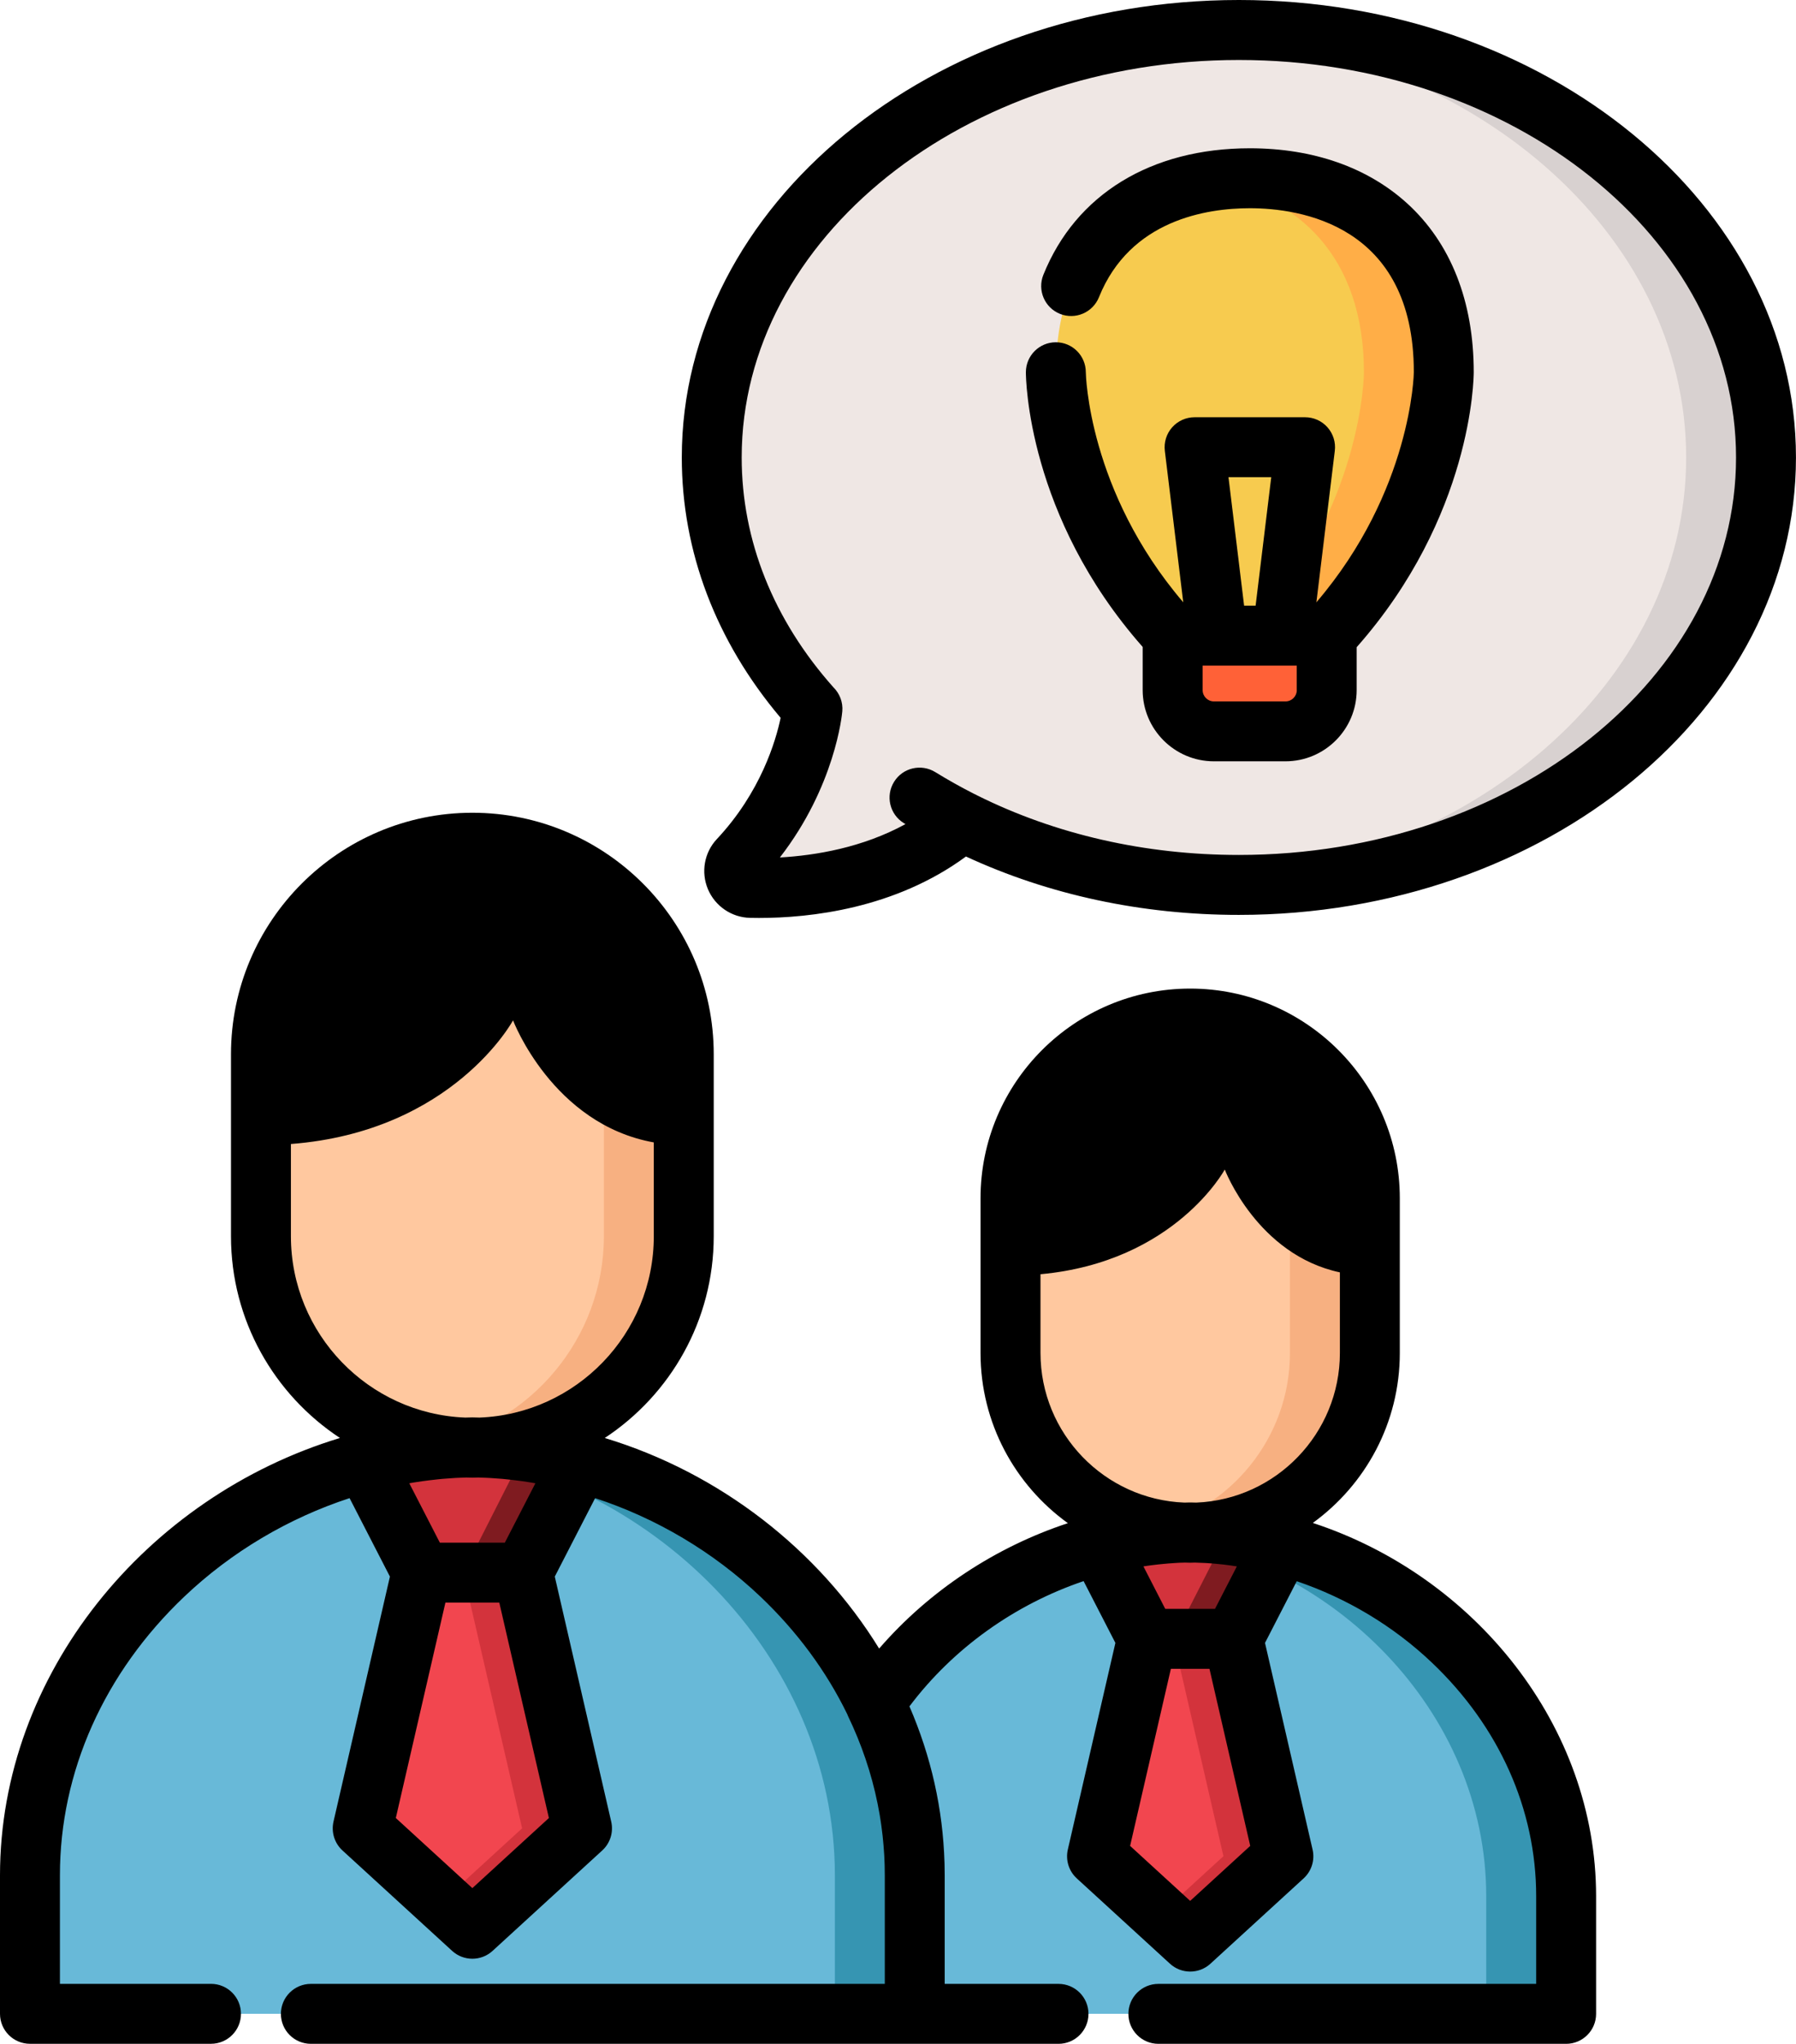 <?xml version="1.0" encoding="iso-8859-1"?>
<!-- Generator: Adobe Illustrator 21.1.0, SVG Export Plug-In . SVG Version: 6.00 Build 0)  -->
<svg version="1.1" id="Layer_1" xmlns="http://www.w3.org/2000/svg" xmlns:xlink="http://www.w3.org/1999/xlink" x="0px" y="0px"
	 viewBox="180.626 367 52.748 60" style="enable-background:new 180.626 367 52.748 60;" xml:space="preserve">
<g>
	<path style="fill:#68B9D8;" d="M215.581,411.988c-3.747,0.051-7.241,2.043-9.258,5.007c0.746,1.549,1.168,3.261,1.168,5.058v4.067
		h8.09h11.042v-3.456C226.623,416.837,221.408,412.068,215.581,411.988z"/>
	<path style="fill:#3695B2;" d="M215.581,411.988c-0.394,0.005-0.784,0.033-1.171,0.08c5.334,0.652,9.866,5.164,9.866,10.596v3.456
		h2.347v-3.456C226.623,416.837,221.408,412.068,215.581,411.988z"/>
	<path style="fill:#68B9D8;" d="M194.499,426.12h-12.993v-4.067c0-6.856,6.137-12.469,12.993-12.563
		c6.856,0.094,12.993,5.706,12.993,12.563v4.067H194.499z"/>
	<path style="fill:#3695B2;" d="M194.499,409.49c-0.394,0.005-0.785,0.03-1.173,0.071c6.367,0.673,11.82,6.029,11.82,12.492v4.067
		h2.347v-4.067C207.492,415.197,201.355,409.584,194.499,409.49z"/>
	<polygon style="fill:#F2464F;" points="194.499,423.623 191.278,420.675 193.007,413.168 194.499,413.168 195.99,413.168 
		197.72,420.675 	"/>
	<g>
		<polygon style="fill:#D3333C;" points="195.99,413.168 194.499,413.168 194.23,413.168 195.96,420.675 193.619,422.818 
			194.499,423.623 197.72,420.675 		"/>
		<path style="fill:#D3333C;" d="M195.99,413.168h-1.491h-1.491l-1.668-3.241c1.021-0.271,2.081-0.422,3.159-0.437
			c1.078,0.015,2.138,0.166,3.159,0.437L195.99,413.168z"/>
	</g>
	<path style="fill:#7F1B20;" d="M196.037,409.605l-1.807,3.563h0.269h1.491l1.668-3.241
		C197.127,409.787,196.586,409.679,196.037,409.605z"/>
	<path style="fill:#FFC89F;" d="M215.581,411.997L215.581,411.997c2.902,0,5.277-2.375,5.277-5.277v-4.541
		c0-2.902-2.375-5.277-5.277-5.277l0,0c-2.902,0-5.277,2.375-5.277,5.277v4.541C210.305,409.622,212.679,411.997,215.581,411.997z"
		/>
	<path style="fill:#F7B081;" d="M215.581,396.903L215.581,396.903c-0.403,0-0.796,0.047-1.173,0.134
		c2.342,0.537,4.103,2.644,4.103,5.143v4.541c0,2.499-1.761,4.605-4.103,5.143c0.378,0.087,0.77,0.134,1.173,0.134l0,0
		c2.902,0,5.277-2.375,5.277-5.277v-4.541C220.858,399.277,218.484,396.903,215.581,396.903z"/>
	<path style="fill:#FFC89F;" d="M194.499,409.501L194.499,409.501c3.415,0,6.209-2.794,6.209-6.209v-5.343
		c0-3.415-2.794-6.209-6.209-6.209l0,0c-3.415,0-6.209,2.794-6.209,6.209v5.343C188.289,406.707,191.084,409.501,194.499,409.501z"
		/>
	<path style="fill:#F7B081;" d="M194.499,391.739L194.499,391.739c-0.401,0-0.793,0.04-1.173,0.113
		c2.859,0.553,5.036,3.082,5.036,6.096v5.343c0,3.014-2.177,5.543-5.036,6.096c0.38,0.073,0.772,0.113,1.173,0.113l0,0
		c3.415,0,6.209-2.794,6.209-6.209v-5.343C200.708,394.533,197.914,391.739,194.499,391.739z"/>
	<path style="fill:#D3333C;" d="M216.849,415.113h-1.267h-1.267l-1.417-2.754c0.868-0.23,1.769-0.359,2.685-0.371
		c0.916,0.013,1.817,0.141,2.685,0.371L216.849,415.113z"/>
	<path style="fill:#7F1B20;" d="M216.65,412.056l-1.561,3.057h0.493h1.267l1.417-2.754
		C217.738,412.219,217.198,412.118,216.65,412.056z"/>
	<polygon style="fill:#F2464F;" points="215.581,423.998 212.844,421.493 214.314,415.113 215.581,415.113 216.849,415.113 
		218.318,421.493 	"/>
	<polygon style="fill:#D3333C;" points="216.849,415.113 215.581,415.113 215.089,415.113 216.558,421.493 214.701,423.193 
		215.581,423.998 218.318,421.493 	"/>
	<path style="fill:#EFE7E4;" d="M217.012,367.88c-8.55,0-15.482,5.618-15.482,12.549c0,2.757,1.097,5.307,2.957,7.378l0.002-0.002
		c0,0-0.208,2.343-2.168,4.431c-0.29,0.309-0.07,0.821,0.353,0.83c1.494,0.032,4.159-0.199,6.209-1.955l-0.042-0.024
		c2.372,1.197,5.171,1.891,8.171,1.891c8.55,0,15.482-5.618,15.482-12.549C232.494,373.499,225.563,367.88,217.012,367.88z"/>
	<path style="fill:#D8D1D0;" d="M217.012,367.88c-0.395,0-0.786,0.012-1.173,0.036c8.002,0.486,14.309,5.903,14.309,12.513
		c0,6.609-6.303,12.025-14.303,12.513c0.386,0.023,0.775,0.036,1.168,0.036c8.55,0,15.482-5.618,15.482-12.549
		C232.494,373.499,225.563,367.88,217.012,367.88z"/>
	<path style="fill:#F7CB4F;" d="M217.334,385.661h2.263c3.433-3.705,3.433-7.732,3.433-7.732c0-3.891-2.55-5.696-5.696-5.696
		s-5.696,1.805-5.696,5.696c0,0,0,4.027,3.433,7.732H217.334z"/>
	<path style="fill:#FFAE47;" d="M217.334,372.233c-0.402,0-0.795,0.03-1.173,0.09c2.583,0.407,4.523,2.213,4.523,5.606
		c0,0,0,4.027-3.433,7.732h0.084h2.263c3.433-3.705,3.433-7.732,3.433-7.732C223.03,374.038,220.48,372.233,217.334,372.233z"/>
	<path style="fill:#FF6137;" d="M218.381,388.471h-2.101c-0.669,0-1.212-0.543-1.212-1.212v-1.599h4.524v1.599
		C219.592,387.929,219.05,388.471,218.381,388.471z"/>
	<path d="M219.183,411.709c1.546-1.12,2.555-2.938,2.555-4.989v-4.541c0-3.395-2.762-6.157-6.157-6.157
		c-3.395,0-6.157,2.762-6.157,6.157v4.541c0,2.055,1.013,3.877,2.565,4.996c-2.126,0.701-4.067,1.978-5.543,3.681
		c-1.786-2.901-4.673-5.156-8.058-6.182c1.926-1.269,3.2-3.449,3.2-5.923v-5.343c0-3.909-3.18-7.089-7.089-7.089
		c-3.909,0-7.089,3.18-7.089,7.089v5.343c0,2.474,1.274,4.654,3.2,5.923c-5.697,1.727-9.984,6.935-9.984,12.838v4.067
		c0,0.486,0.394,0.88,0.88,0.88h5.317c0.486,0,0.88-0.394,0.88-0.88s-0.394-0.88-0.88-0.88h-4.437v-3.187
		c0-3.037,1.297-5.942,3.652-8.18c1.389-1.319,3.065-2.307,4.855-2.892l1.185,2.303l-1.657,7.193
		c-0.071,0.309,0.029,0.633,0.263,0.847l3.221,2.948c0.168,0.154,0.381,0.231,0.594,0.231s0.426-0.077,0.594-0.231l3.221-2.948
		c0.234-0.214,0.335-0.538,0.263-0.847l-1.657-7.193l1.185-2.303c1.79,0.585,3.466,1.573,4.855,2.892
		c1.08,1.026,1.937,2.193,2.549,3.449c0.007,0.018,0.013,0.037,0.022,0.054c0.4,0.831,0.69,1.689,0.868,2.565
		c0.003,0.014,0.006,0.028,0.008,0.042c0.015,0.076,0.029,0.152,0.043,0.229c0.005,0.026,0.009,0.052,0.014,0.078
		c0.011,0.065,0.021,0.13,0.031,0.195c0.005,0.035,0.011,0.07,0.015,0.105c0.008,0.057,0.015,0.115,0.022,0.173
		c0.005,0.041,0.01,0.081,0.015,0.122c0.006,0.054,0.011,0.108,0.016,0.162c0.004,0.043,0.009,0.087,0.012,0.13
		c0.004,0.054,0.008,0.109,0.012,0.164c0.003,0.043,0.006,0.085,0.009,0.128c0.003,0.061,0.006,0.122,0.008,0.183
		c0.001,0.036,0.003,0.072,0.004,0.109c0.003,0.097,0.004,0.195,0.004,0.293v3.187h-16.856c-0.486,0-0.88,0.394-0.88,0.88
		s0.394,0.88,0.88,0.88h17.736h4.222c0.486,0,0.88-0.394,0.88-0.88s-0.394-0.88-0.88-0.88h-3.342v-3.187
		c0-0.111-0.002-0.222-0.005-0.332c0-0.011-0.001-0.022-0.001-0.033c-0.046-1.579-0.392-3.121-1.03-4.595
		c1.29-1.713,3.103-2.996,5.115-3.677l0.934,1.814l-1.397,6.066c-0.071,0.309,0.029,0.633,0.263,0.847l2.737,2.505
		c0.168,0.154,0.381,0.231,0.594,0.231c0.213,0,0.426-0.077,0.594-0.231l2.737-2.505c0.234-0.214,0.335-0.538,0.263-0.847
		l-1.397-6.066l0.932-1.811c1.462,0.495,2.832,1.309,3.97,2.39c1.975,1.876,3.062,4.311,3.062,6.855v2.576h-11.096
		c-0.486,0-0.88,0.394-0.88,0.88s0.394,0.88,0.88,0.88h11.976c0.486,0,0.88-0.394,0.88-0.88v-3.456
		C227.503,417.679,223.949,413.27,219.183,411.709z M194.499,422.43l-2.248-2.058l1.457-6.325h1.582l1.457,6.325L194.499,422.43z
		 M192.647,410.545c0.04-0.007,0.08-0.014,0.12-0.021c0.015-0.002,0.029-0.004,0.044-0.007c0.142-0.023,0.284-0.042,0.427-0.06
		c0.077-0.009,0.153-0.018,0.23-0.026c0.049-0.005,0.097-0.01,0.146-0.015c0.125-0.011,0.249-0.02,0.374-0.027
		c0.035-0.002,0.07-0.004,0.105-0.005c0.076-0.004,0.153-0.006,0.229-0.008c0.059,0.001,0.117,0.004,0.177,0.004
		s0.118-0.003,0.177-0.004c0.076,0.002,0.153,0.004,0.229,0.008c0.035,0.002,0.07,0.003,0.105,0.005
		c0.125,0.007,0.249,0.016,0.374,0.027c0.049,0.004,0.097,0.01,0.146,0.015c0.077,0.008,0.153,0.017,0.23,0.026
		c0.142,0.017,0.285,0.037,0.426,0.06c0.015,0.002,0.029,0.004,0.044,0.007c0.04,0.007,0.08,0.014,0.12,0.021l-0.897,1.743h-1.909
		L192.647,410.545z M194.709,408.616c-0.066-0.002-0.132-0.004-0.198-0.005c0,0,0,0,0,0h0c-0.008,0-0.016,0-0.024,0l0,0c0,0,0,0,0,0
		c-0.066,0.001-0.132,0.003-0.198,0.005c-2.841-0.111-5.119-2.456-5.119-5.324v-2.707c4.761-0.367,6.524-3.63,6.524-3.63
		s1.157,3.049,4.134,3.583v2.753C199.828,406.16,197.551,408.505,194.709,408.616z M215.581,422.805l-1.764-1.615l1.197-5.197h1.134
		l1.197,5.197L215.581,422.805z M214.208,412.985c0.04-0.006,0.08-0.012,0.12-0.018c0.04-0.006,0.079-0.011,0.119-0.016
		c0.061-0.008,0.123-0.016,0.185-0.022c0.05-0.006,0.1-0.01,0.15-0.015c0.054-0.005,0.108-0.01,0.162-0.015
		c0.063-0.005,0.126-0.009,0.188-0.013c0.043-0.003,0.086-0.006,0.129-0.008c0.055-0.003,0.11-0.004,0.165-0.005
		c0.052,0.001,0.103,0.004,0.155,0.004c0.046,0,0.092-0.002,0.137-0.004c0.101,0.003,0.202,0.006,0.303,0.012
		c0.032,0.002,0.065,0.004,0.097,0.006c0.141,0.01,0.282,0.022,0.422,0.038c0.004,0,0.008,0.001,0.011,0.001
		c0.134,0.015,0.268,0.035,0.401,0.055l-0.642,1.247h-1.461L214.208,412.985z M215.761,411.112
		c-0.056-0.002-0.111-0.004-0.167-0.004l0,0c-0.008,0-0.016,0-0.024,0h0c-0.001,0-0.002,0-0.004,0
		c-0.052,0.001-0.103,0.003-0.154,0.004c-2.346-0.09-4.227-2.025-4.227-4.393v-2.311c3.947-0.361,5.412-3.074,5.412-3.074
		s0.949,2.501,3.381,3.019v2.366C219.978,409.084,218.102,411.018,215.761,411.112z"/>
	<path d="M217.012,367c-9.022,0-16.362,6.024-16.362,13.429c0,2.761,1.002,5.395,2.903,7.645c-0.14,0.669-0.583,2.184-1.874,3.56
		c-0.369,0.393-0.471,0.969-0.262,1.468c0.211,0.501,0.696,0.832,1.238,0.844c0.084,0.002,0.171,0.003,0.262,0.003
		c1.498,0,3.993-0.27,6.079-1.804c2.434,1.126,5.167,1.714,8.015,1.714c9.022,0,16.362-6.024,16.362-13.429
		C233.374,373.025,226.034,367,217.012,367z M217.012,392.099c-2.754,0-5.383-0.601-7.686-1.748
		c-0.031-0.018-0.063-0.034-0.096-0.048c-0.388-0.197-0.766-0.409-1.135-0.636c-0.414-0.255-0.956-0.128-1.211,0.286
		c-0.256,0.413-0.128,0.956,0.286,1.211c0.016,0.01,0.033,0.02,0.049,0.03c-1.263,0.69-2.638,0.92-3.688,0.979
		c1.62-2.089,1.825-4.192,1.833-4.289c0.024-0.268-0.077-0.524-0.259-0.704c-1.764-1.981-2.696-4.314-2.696-6.75
		c0-6.435,6.55-11.669,14.602-11.669c8.051,0,14.602,5.235,14.602,11.669C231.614,386.864,225.064,392.099,217.012,392.099z"/>
	<path d="M221.954,372.971c-1.164-1.058-2.761-1.618-4.62-1.618c-2.904,0-5.115,1.354-6.065,3.716
		c-0.181,0.451,0.037,0.964,0.488,1.145c0.451,0.181,0.963-0.037,1.145-0.488c0.915-2.273,3.169-2.613,4.432-2.613
		c1.448,0,4.816,0.469,4.816,4.813c0,0.036-0.059,3.479-2.862,6.756l0.541-4.447c0.031-0.25-0.048-0.501-0.215-0.69
		c-0.167-0.189-0.407-0.296-0.659-0.296h-3.244c-0.252,0-0.492,0.108-0.659,0.296c-0.167,0.189-0.245,0.44-0.215,0.69l0.541,4.447
		c-2.794-3.267-2.861-6.699-2.862-6.756c-0.001-0.485-0.395-0.878-0.88-0.878c-0.486,0-0.88,0.394-0.88,0.88
		c0,0.174,0.042,4.227,3.43,8.064v1.266c0,1.153,0.938,2.092,2.092,2.092h2.101c1.154,0,2.092-0.938,2.092-2.092v-1.258
		c3.395-3.84,3.438-7.898,3.438-8.073C223.91,375.849,223.234,374.135,221.954,372.971z M217.962,381.009l-0.459,3.772h-0.338
		l-0.459-3.772H217.962z M218.712,387.26c0,0.183-0.149,0.332-0.332,0.332h-2.101c-0.183,0-0.332-0.149-0.332-0.332v-0.719h2.334
		c0.001,0,0.001,0,0.002,0c0.001,0,0.002,0,0.002,0h0.426V387.26z"/>
</g>
</svg>
